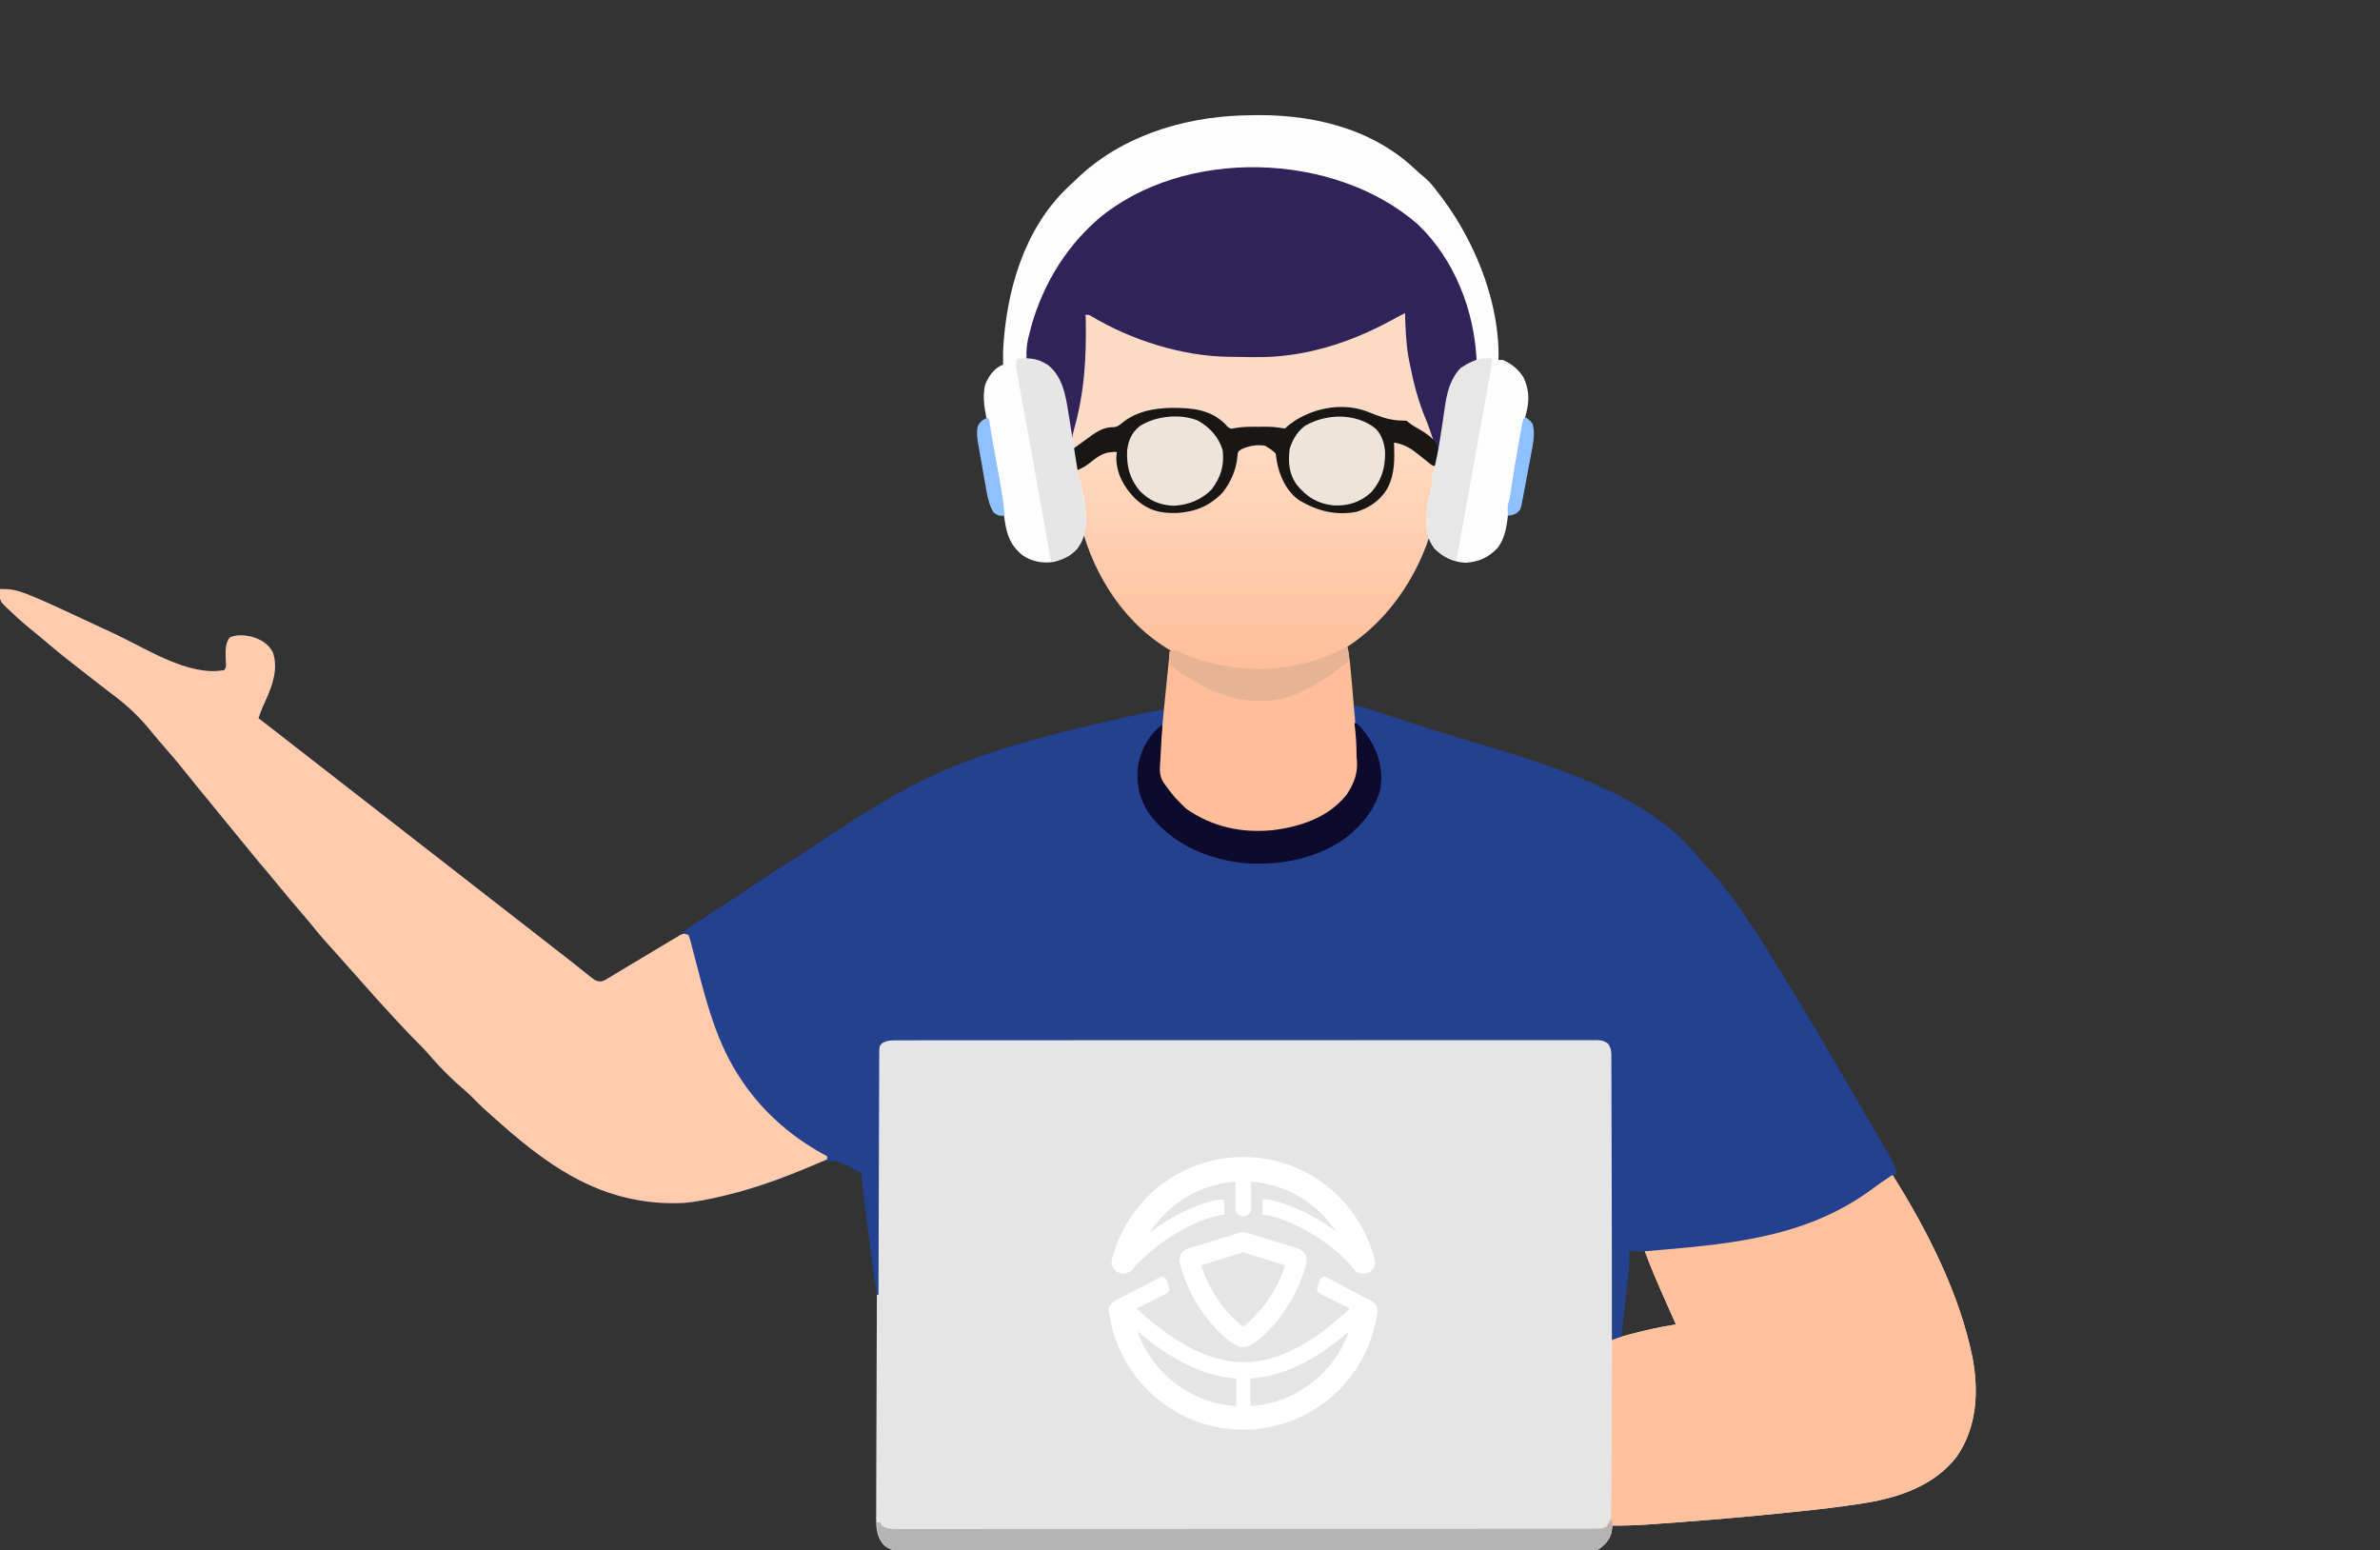<svg width="611" height="398" viewBox="0 0 611 398" fill="none" xmlns="http://www.w3.org/2000/svg">
<rect x="0" y="0" width="611" height="398" fill="#333333" stroke="none"/>
<g clip-path="url(#clip0_102_4509)">
<path d="M320.6 172.8C287.577 171.287 272.545 136.998 276.2 113.4C335.865 60.122 364.48 91.01 369 118.6C372.277 138.6 354.431 174.35 320.6 172.8Z" fill="url(#paint0_linear_102_4509)"/>
<path d="M408.746 266.549C408.277 266.545 408.277 266.545 407.798 266.541C406.745 266.534 405.693 266.541 404.64 266.549C403.879 266.547 403.119 266.544 402.358 266.54C400.265 266.532 398.171 266.537 396.078 266.544C393.821 266.55 391.565 266.543 389.309 266.539C384.887 266.531 380.466 266.535 376.044 266.542C372.451 266.548 368.859 266.549 365.266 266.548C364.756 266.548 364.245 266.547 363.719 266.547C362.681 266.547 361.643 266.546 360.606 266.546C351.148 266.542 341.691 266.55 332.233 266.562C323.597 266.573 314.961 266.575 306.325 266.569C304.114 266.568 301.902 266.566 299.691 266.565C299.419 266.565 299.146 266.565 298.866 266.564C291.653 266.56 284.439 266.563 277.226 266.568C276.192 266.569 275.158 266.569 274.125 266.57C273.362 266.571 273.362 266.571 272.583 266.571C268.994 266.574 265.404 266.572 261.815 266.57C257.442 266.567 253.07 266.569 248.697 266.579C246.465 266.584 244.233 266.587 242 266.582C239.959 266.578 237.917 266.582 235.875 266.591C235.135 266.593 234.395 266.592 233.654 266.589C232.651 266.584 231.648 266.59 230.645 266.597C230.355 266.594 230.065 266.59 229.766 266.586C228.341 266.608 227.562 266.777 226.347 267.548C225.31 268.625 225.275 269.134 225.271 270.613C225.265 271.066 225.258 271.518 225.252 271.985C225.256 272.482 225.259 272.979 225.263 273.492C225.259 274.025 225.255 274.558 225.25 275.092C225.239 276.557 225.24 278.023 225.243 279.489C225.244 281.066 225.234 282.644 225.225 284.221C225.21 287.306 225.205 290.39 225.204 293.475C225.202 297.06 225.191 300.645 225.179 304.23C225.159 310.199 225.148 316.167 225.142 322.136C225.134 329.273 225.113 336.409 225.08 343.545C225.077 344.276 225.074 345.006 225.07 345.737C225.069 346.096 225.067 346.456 225.065 346.827C225.045 351.397 225.031 355.968 225.019 360.538C225.017 361.217 225.015 361.895 225.014 362.573C225.013 362.906 225.012 363.24 225.011 363.583C225.004 365.929 224.994 368.276 224.982 370.622C224.968 373.478 224.96 376.334 224.959 379.19C224.958 380.643 224.955 382.097 224.945 383.55C224.934 385.124 224.936 386.697 224.938 388.271C224.933 388.728 224.928 389.184 224.923 389.655C224.939 392.142 225.059 394.429 226.726 396.4C228.552 397.855 229.946 398.232 232.228 398.203C232.534 398.206 232.84 398.209 233.156 398.211C234.184 398.218 235.211 398.213 236.238 398.208C236.982 398.211 237.726 398.214 238.469 398.218C240.514 398.226 242.559 398.224 244.603 398.221C246.808 398.219 249.012 398.226 251.217 398.232C255.537 398.242 259.856 398.244 264.176 398.242C267.686 398.24 271.196 398.242 274.707 398.245C275.206 398.246 275.705 398.246 276.22 398.247C277.234 398.248 278.248 398.249 279.262 398.25C286.074 398.256 292.885 398.259 299.697 398.256C299.963 398.256 300.23 398.255 300.504 398.255C301.854 398.255 303.204 398.254 304.555 398.253C304.823 398.253 305.091 398.253 305.367 398.253C305.909 398.253 306.452 398.252 306.994 398.252C315.431 398.248 323.869 398.254 332.307 398.269C341.786 398.285 351.265 398.294 360.745 398.291C365.764 398.289 370.783 398.291 375.803 398.303C380.076 398.312 384.349 398.313 388.622 398.304C390.802 398.299 392.982 398.298 395.163 398.308C397.159 398.316 399.155 398.314 401.151 398.303C401.873 398.3 402.595 398.302 403.317 398.309C409.839 398.362 409.839 398.362 412.141 396.236C413.419 394.684 413.865 393.606 413.865 391.6C414.148 391.604 414.432 391.608 414.725 391.612C417.849 391.636 420.936 391.489 424.05 391.261C424.566 391.224 425.081 391.187 425.612 391.149C427.303 391.028 428.994 390.902 430.684 390.775C430.974 390.753 431.264 390.732 431.563 390.709C440.737 390.026 449.895 389.217 459.045 388.264C459.886 388.176 460.728 388.09 461.569 388.003C466.98 387.446 472.376 386.83 477.75 385.983C478.144 385.921 478.538 385.859 478.943 385.796C487.784 384.338 496.753 381.226 502.386 373.85C507.493 366.317 508.006 357.487 506.426 348.721C503.116 332.144 494.787 315.821 485.841 301.6C483.905 302.862 482.016 304.162 480.168 305.55C462.936 318.104 442.745 319.456 422.262 321.2C423.807 325.384 425.572 329.452 427.385 333.525C427.665 334.156 427.945 334.788 428.225 335.419C428.902 336.947 429.58 338.474 430.259 340C429.971 340.044 429.682 340.088 429.384 340.133C426.375 340.609 423.439 341.247 420.487 342C420.068 342.104 419.649 342.208 419.217 342.316C417.372 342.781 415.628 343.281 413.865 344C413.867 343.421 413.867 343.421 413.87 342.831C413.915 333.45 413.947 324.07 413.968 314.689C413.979 310.152 413.993 305.616 414.015 301.08C414.035 297.126 414.048 293.173 414.053 289.219C414.055 287.126 414.061 285.032 414.076 282.938C414.09 280.968 414.094 278.998 414.091 277.027C414.091 276.304 414.095 275.58 414.103 274.857C414.113 273.869 414.111 272.883 414.105 271.895C414.114 271.465 414.114 271.465 414.123 271.026C414.101 269.592 413.922 268.875 413.045 267.727C411.59 266.584 410.521 266.52 408.746 266.549Z" fill="#E6E5E5"/>
<g clip-path="url(#clip1_102_4509)">
<path d="M350.927 333.681C352.571 333.77 353.845 335.185 353.618 336.824C352.532 344.661 348.862 351.955 343.105 357.428C336.622 363.589 328.034 367.016 319.112 367C310.19 366.984 301.614 363.528 295.153 357.344C289.415 351.851 285.734 344.579 284.667 336.746C284.444 335.107 285.723 333.697 287.367 333.613C289.011 333.53 290.396 334.806 290.648 336.441C291.619 342.739 294.633 348.572 299.265 353.005C304.62 358.131 311.728 360.995 319.122 361.008C326.517 361.021 333.635 358.182 339.008 353.075C343.655 348.657 346.656 342.802 347.639 336.498C347.894 334.864 349.283 333.592 350.927 333.681Z" fill="white"/>
<path d="M287.876 326.869C286.177 326.591 285.011 324.975 285.439 323.3C287.223 316.313 291.121 310.022 296.631 305.32C302.936 299.94 310.941 296.991 319.212 297C327.484 297.009 335.482 299.977 341.775 305.372C347.274 310.086 351.158 316.385 352.926 323.377C353.351 325.053 352.18 326.666 350.481 326.94C348.781 327.215 347.198 326.046 346.742 324.378C345.23 318.855 342.102 313.887 337.729 310.138C332.563 305.709 325.996 303.273 319.205 303.265C312.414 303.257 305.842 305.679 300.666 310.096C296.285 313.834 293.145 318.796 291.621 324.315C291.161 325.982 289.575 327.148 287.876 326.869Z" fill="white"/>
<path d="M352.046 336.059C352.797 335.482 352.7 334.316 351.864 333.872L340.632 327.911C339.922 327.534 339.045 327.891 338.795 328.658L338.197 330.494C337.996 331.111 338.278 331.782 338.858 332.068L349.33 337.237C349.771 337.455 350.298 337.403 350.689 337.102L352.046 336.059Z" fill="white"/>
<path d="M286.07 336.232C285.178 335.718 285.207 334.415 286.121 333.943L297.706 327.953C298.416 327.586 299.284 327.946 299.531 328.709L300.107 330.488C300.307 331.104 300.025 331.774 299.447 332.06L288.965 337.237C288.578 337.428 288.123 337.413 287.749 337.198L286.07 336.232Z" fill="white"/>
<path d="M305.363 323.602C307.816 333.512 314.423 340.282 317.468 342.453L318.879 343.236C319.035 343.322 319.224 343.322 319.38 343.236L320.791 342.453C323.836 340.282 330.443 333.512 332.896 323.602C332.965 323.325 332.824 323.036 332.588 322.962L319.282 318.846C319.183 318.815 319.076 318.815 318.977 318.846L305.671 322.962C305.435 323.036 305.295 323.325 305.363 323.602Z" stroke="white" stroke-width="5.099" stroke-linejoin="round"/>
<path d="M288.926 324.775C298.821 313.849 310.358 309.984 314.29 309.81M349.333 324.775C342.117 315.672 329.198 309.984 324.099 309.81" stroke="white" stroke-width="3.975"/>
<path d="M288.926 336.169C311.006 357.012 327.772 356.969 349.333 336.169" stroke="white" stroke-width="4.235"/>
<path d="M319.173 351.802V362.31" stroke="white" stroke-width="3.63" stroke-linecap="round"/>
<path d="M319.173 302.037V310.201" stroke="white" stroke-width="4.062" stroke-linecap="round"/>
</g>
<path d="M-6.10352e-05 151.2C-0.168 152.509 -0.29 153.555 0.454 154.698C1.115 155.421 1.803 156.088 2.524 156.75C2.907 157.116 2.907 157.116 3.298 157.49C5.092 159.187 6.954 160.788 8.891 162.32C10.126 163.303 11.323 164.323 12.521 165.35C14.966 167.431 17.474 169.423 20.009 171.391C20.862 172.053 21.713 172.717 22.564 173.381C23.182 173.862 23.799 174.344 24.417 174.825C24.722 175.063 25.027 175.301 25.342 175.546C26.718 176.617 28.098 177.684 29.492 178.733C33.148 181.485 36.103 184.384 38.965 187.95C40.144 189.407 41.378 190.814 42.611 192.225C44.33 194.197 46.01 196.19 47.63 198.245C49.056 200.05 50.524 201.821 51.983 203.6C52.583 204.333 53.183 205.067 53.782 205.8C60.98 214.6 60.98 214.6 61.883 215.703C62.473 216.425 63.062 217.148 63.651 217.872C65.458 220.091 67.291 222.286 69.144 224.466C70.295 225.824 71.429 227.193 72.551 228.575C74.133 230.52 75.76 232.422 77.396 234.321C78.629 235.754 79.836 237.204 81.023 238.675C82.563 240.572 84.183 242.38 85.836 244.178C86.863 245.299 87.863 246.441 88.86 247.589C89.992 248.881 91.147 250.153 92.298 251.428C93.046 252.262 93.785 253.103 94.519 253.95C96.233 255.917 98.003 257.833 99.771 259.752C100.374 260.408 100.975 261.065 101.576 261.723C103.757 264.107 105.978 266.429 108.277 268.7C109.051 269.485 109.775 270.285 110.489 271.125C113.263 274.36 116.358 277.375 119.605 280.131C120.495 280.919 121.325 281.753 122.16 282.6C123.466 283.919 124.795 285.175 126.206 286.381C126.948 287.02 127.681 287.665 128.411 288.319C142.513 300.861 156.22 309.677 175.542 308.8C178.66 308.519 181.695 307.913 184.74 307.2C185.121 307.112 185.502 307.024 185.894 306.934C189.939 305.983 193.929 304.871 197.86 303.525C198.339 303.362 198.339 303.362 198.827 303.196C200.782 302.5 202.614 301.675 204.463 300.731C209.372 298.061 209.372 298.061 214.742 298.031C216.479 298.665 218.092 299.471 219.668 300.436C220.328 300.8 220.328 300.8 221.128 300.8C221.16 301.232 221.16 301.232 221.193 301.674C221.429 304.666 221.76 307.635 222.151 310.611C222.24 311.301 222.24 311.301 222.331 312.006C222.457 312.972 222.583 313.939 222.71 314.905C222.901 316.37 223.091 317.834 223.281 319.299C223.404 320.245 223.527 321.19 223.65 322.136C223.706 322.566 223.762 322.997 223.819 323.441C224.212 326.434 224.656 329.418 225.126 332.4C225.258 332.4 225.39 332.4 225.526 332.4C225.527 332.071 225.527 331.742 225.528 331.404C225.543 323.412 225.566 315.42 225.6 307.428C225.616 303.564 225.629 299.699 225.634 295.834C225.64 292.466 225.65 289.099 225.668 285.731C225.677 283.947 225.683 282.163 225.683 280.379C225.683 278.701 225.69 277.023 225.703 275.345C225.706 274.729 225.707 274.112 225.704 273.495C225.702 272.654 225.709 271.814 225.718 270.974C225.721 270.268 225.721 270.268 225.723 269.547C225.82 268.393 225.82 268.393 226.546 267.738C227.886 267.002 229.108 267.034 230.597 267.048C230.909 267.046 231.222 267.044 231.544 267.042C232.598 267.037 233.651 267.041 234.705 267.045C235.466 267.043 236.227 267.041 236.987 267.038C239.082 267.033 241.177 267.034 243.272 267.037C245.53 267.039 247.787 267.034 250.045 267.03C254.469 267.023 258.894 267.023 263.318 267.025C266.913 267.027 270.507 267.026 274.102 267.024C274.613 267.023 275.124 267.023 275.65 267.023C276.688 267.022 277.726 267.022 278.764 267.021C285.735 267.017 292.707 267.015 299.679 267.018C299.951 267.019 300.224 267.019 300.505 267.019C302.72 267.02 304.935 267.021 307.15 267.022C315.791 267.026 324.433 267.023 333.074 267.013C342.778 267.003 352.482 266.998 362.186 267.001C367.326 267.002 372.466 267.001 377.606 266.994C381.981 266.988 386.356 266.988 390.731 266.995C392.965 266.998 395.199 266.999 397.433 266.993C399.475 266.988 401.518 266.989 403.561 266.997C404.302 266.999 405.043 266.997 405.784 266.993C406.787 266.988 407.79 266.993 408.794 267C409.085 266.996 409.376 266.992 409.676 266.988C411.023 267.008 411.75 267.115 412.844 267.927C413.737 269.183 413.688 270.362 413.672 271.847C413.675 272.156 413.678 272.464 413.681 272.782C413.689 273.816 413.686 274.85 413.683 275.885C413.686 276.626 413.691 277.367 413.695 278.108C413.707 280.121 413.708 282.134 413.708 284.147C413.709 286.251 413.719 288.354 413.728 290.457C413.745 294.441 413.753 298.424 413.758 302.408C413.764 306.943 413.78 311.478 413.796 316.013C413.829 325.342 413.85 334.671 413.864 344C414.656 343.736 415.448 343.472 416.264 343.2C416.551 340.646 416.836 338.091 417.118 335.536C417.214 334.668 417.311 333.801 417.409 332.933C417.55 331.681 417.688 330.429 417.826 329.177C417.869 328.793 417.913 328.409 417.958 328.013C418.207 325.726 418.304 323.5 418.263 321.2C418.734 321.208 419.205 321.216 419.691 321.225C424.571 321.282 429.38 321.042 434.239 320.604C435.404 320.5 436.568 320.404 437.733 320.309C453.658 318.95 468.891 314.451 481.842 304.8C482.667 304.2 483.491 303.6 484.316 303C484.668 302.74 485.021 302.48 485.383 302.212C486.205 301.592 486.205 301.592 487.041 301.2C486.535 299.546 485.919 298.12 485.047 296.628C484.808 296.216 484.569 295.804 484.323 295.379C484.065 294.941 483.807 294.502 483.542 294.05C483.271 293.586 483.001 293.121 482.73 292.656C482.037 291.465 481.341 290.276 480.645 289.087C480.027 288.032 479.413 286.975 478.798 285.919C477.874 284.331 476.949 282.745 476.022 281.159C475.119 279.613 474.217 278.065 473.317 276.516C467.359 266.265 461.327 256.059 455.051 246C454.806 245.607 454.561 245.214 454.309 244.81C451.24 239.897 448.081 235.071 444.654 230.4C444.481 230.164 444.308 229.927 444.13 229.684C442.005 226.799 439.727 224.108 437.274 221.502C436.245 220.413 436.245 220.413 435.328 219.236C419.412 199.925 385.272 193.249 362.656 185.7C362.186 185.543 361.716 185.386 361.231 185.224C359.886 184.776 358.54 184.328 357.194 183.881C356.797 183.749 356.4 183.617 355.991 183.48C354.158 182.873 352.322 182.278 350.478 181.707C350.162 181.609 349.845 181.511 349.519 181.41C348.686 181.2 348.686 181.2 347.486 181.2C347.288 185.299 347.725 189.227 348.294 193.281C348.872 197.59 348.294 200.357 345.887 204C341.204 209.86 334.011 212.251 326.813 213.109C318.872 213.893 311.305 212.231 304.7 207.6C303.992 206.963 303.355 206.295 302.701 205.6C302.437 205.6 302.173 205.6 301.901 205.6C301.799 205.378 301.696 205.155 301.59 204.927C300.838 203.501 299.868 202.24 298.926 200.936C297.717 199.121 297.902 197.511 298.027 195.425C298.046 195.093 298.064 194.761 298.084 194.419C298.294 190.919 298.65 187.435 299.035 183.95C299.102 183.2 299.102 183.2 299.102 182C292.84 183.198 286.636 184.602 280.433 186.075C279.95 186.189 279.467 186.304 278.969 186.422C260.514 190.806 243.473 195.717 227.126 205.6C226.708 205.851 226.291 206.101 225.862 206.36C220.375 209.664 215.005 213.109 209.693 216.684C207.396 218.229 205.094 219.754 202.734 221.2C199.37 223.263 196.104 225.474 192.827 227.669C190.019 229.55 187.201 231.413 184.365 233.25C183.881 233.564 183.881 233.564 183.387 233.884C182.246 234.624 181.106 235.364 179.964 236.103C179.289 236.542 178.615 236.983 177.942 237.425C177.587 237.656 177.232 237.888 176.867 238.127C175.942 238.8 175.942 238.8 175.244 239.555C173.898 240.818 172.329 241.611 170.719 242.5C168.145 243.941 165.588 245.403 163.061 246.923C162.697 247.142 162.697 247.142 162.327 247.364C161.362 247.943 160.397 248.523 159.436 249.108C158.762 249.518 158.087 249.924 157.411 250.33C157.023 250.565 156.634 250.801 156.234 251.043C155.156 251.596 154.358 251.92 153.15 252C152.407 251.667 152.407 251.667 151.78 251.07C151.531 250.859 151.281 250.648 151.025 250.43C150.761 250.198 150.497 249.965 150.226 249.725C149.654 249.24 149.081 248.755 148.508 248.272C148.216 248.025 147.925 247.778 147.624 247.523C146.296 246.422 144.916 245.398 143.528 244.375C141.152 242.614 138.828 240.799 136.526 238.942C134.769 237.526 132.994 236.14 131.202 234.768C129.356 233.354 127.519 231.929 125.684 230.5C125.379 230.263 125.075 230.026 124.761 229.781C124.138 229.296 123.515 228.811 122.892 228.326C121.382 227.15 119.872 225.975 118.361 224.8C117.761 224.333 117.162 223.867 116.562 223.4C105.765 215 94.969 206.6 84.172 198.2C83.875 197.969 83.578 197.738 83.272 197.5C82.674 197.034 82.076 196.569 81.478 196.103C79.953 194.917 78.428 193.731 76.904 192.544C73.404 189.818 69.898 187.1 66.378 184.4C66.874 182.838 67.444 181.376 68.153 179.9C69.928 176.002 71.504 171.693 70.04 167.414C68.762 165.095 66.868 164.101 64.393 163.367C62.575 162.994 60.704 162.892 58.981 163.625C57.554 165.468 57.951 168.12 58.006 170.345C58.04 171.221 58.04 171.221 57.581 172C48.555 173.775 37.439 166.443 29.581 162.77C4.827 151.2 4.827 151.2 -6.10352e-05 151.2Z" fill="#23418F"/>
<path d="M7.62939e-05 151.2C-0.168 152.509 -0.29 153.555 0.454 154.698C1.115 155.421 1.803 156.088 2.524 156.75C2.78 156.994 3.035 157.239 3.298 157.49C5.092 159.187 6.954 160.788 8.891 162.32C10.126 163.303 11.323 164.323 12.521 165.35C14.966 167.431 17.474 169.423 20.01 171.391C20.862 172.053 21.713 172.717 22.565 173.381C23.182 173.862 23.799 174.344 24.417 174.825C24.722 175.063 25.027 175.301 25.342 175.546C26.718 176.617 28.098 177.684 29.492 178.733C33.149 181.485 36.103 184.384 38.965 187.95C40.144 189.407 41.378 190.814 42.611 192.225C44.331 194.197 46.01 196.19 47.63 198.245C49.056 200.05 50.524 201.821 51.983 203.6C52.583 204.333 53.183 205.067 53.782 205.8C60.98 214.6 60.98 214.6 61.883 215.703C62.473 216.425 63.063 217.148 63.651 217.872C65.458 220.091 67.291 222.286 69.144 224.466C70.295 225.824 71.43 227.193 72.551 228.575C74.133 230.52 75.76 232.422 77.396 234.321C78.629 235.754 79.836 237.204 81.024 238.675C82.563 240.572 84.183 242.38 85.836 244.178C86.863 245.299 87.863 246.441 88.86 247.589C89.992 248.881 91.147 250.153 92.298 251.428C93.046 252.262 93.785 253.103 94.519 253.95C96.233 255.917 98.003 257.833 99.771 259.752C100.374 260.408 100.975 261.065 101.576 261.723C103.757 264.107 105.978 266.429 108.277 268.7C109.051 269.485 109.775 270.285 110.489 271.125C113.263 274.36 116.358 277.374 119.605 280.131C120.495 280.919 121.325 281.753 122.16 282.6C123.466 283.919 124.795 285.175 126.206 286.381C126.949 287.02 127.681 287.665 128.411 288.319C142.513 300.861 156.221 309.677 175.543 308.8C178.66 308.519 181.695 307.913 184.74 307.2C185.121 307.112 185.502 307.024 185.894 306.934C195.105 304.769 203.668 301.363 212.331 297.6C212.331 297.336 212.331 297.072 212.331 296.8C211.982 296.611 211.634 296.421 211.275 296.227C202.434 291.35 194.943 284.568 189.538 276C189.388 275.762 189.238 275.525 189.083 275.28C183.337 266.012 180.824 255.165 178.086 244.714C177.995 244.372 177.904 244.03 177.811 243.678C177.654 243.081 177.502 242.483 177.355 241.883C177.156 241.122 177.156 241.122 176.742 240C175.543 239.6 175.543 239.6 174.494 240.09C174.076 240.341 173.657 240.593 173.226 240.852C172.996 240.988 172.766 241.125 172.529 241.265C172.033 241.561 171.538 241.858 171.043 242.157C170.267 242.627 169.487 243.091 168.707 243.554C166.628 244.788 164.556 246.032 162.486 247.28C161.168 248.074 159.845 248.862 158.523 249.65C158.124 249.894 157.726 250.137 157.315 250.388C156.946 250.608 156.577 250.827 156.197 251.053C155.878 251.246 155.558 251.44 155.228 251.639C154.182 252.069 153.784 252.024 152.75 251.6C151.903 250.996 151.104 250.382 150.301 249.725C149.798 249.322 149.295 248.918 148.792 248.516C148.526 248.301 148.259 248.087 147.985 247.866C146.553 246.721 145.102 245.599 143.653 244.475C143.039 243.997 142.424 243.52 141.81 243.042C141.503 242.804 141.196 242.565 140.88 242.319C139.371 241.147 137.863 239.973 136.355 238.8C135.756 238.333 135.156 237.867 134.556 237.4C134.259 237.169 133.962 236.938 133.656 236.7C107.115 216.05 107.115 216.05 80.574 195.4C80.276 195.169 79.979 194.937 79.673 194.699C79.077 194.236 78.482 193.773 77.887 193.31C76.317 192.089 74.748 190.867 73.179 189.645C72.689 189.264 72.689 189.264 72.189 188.874C71.563 188.387 70.937 187.899 70.311 187.412C69.888 187.082 69.888 187.082 69.456 186.745C69.208 186.553 68.961 186.36 68.706 186.161C67.935 185.567 67.158 184.982 66.378 184.4C66.845 182.829 67.457 181.379 68.153 179.9C69.928 176.002 71.504 171.693 70.04 167.414C68.762 165.095 66.868 164.101 64.393 163.367C62.575 162.994 60.704 162.892 58.981 163.625C57.554 165.468 57.952 168.12 58.006 170.345C58.041 171.221 58.041 171.221 57.581 172C48.555 173.775 37.439 166.443 29.582 162.77C4.828 151.2 4.828 151.2 7.62939e-05 151.2Z" fill="#FECBAC"/>
<path d="M485.841 301.6C483.905 302.862 482.016 304.162 480.168 305.55C462.936 318.104 442.745 319.456 422.262 321.2C423.807 325.385 425.572 329.452 427.385 333.525C427.665 334.157 427.945 334.788 428.225 335.42C428.902 336.947 429.58 338.474 430.259 340C429.971 340.044 429.682 340.088 429.384 340.133C426.375 340.61 423.439 341.248 420.487 342C420.068 342.104 419.649 342.208 419.217 342.316C417.372 342.781 415.628 343.281 413.865 344C413.864 344.235 413.863 344.471 413.862 344.713C413.838 350.438 413.808 356.164 413.77 361.889C413.752 364.658 413.737 367.427 413.726 370.196C413.716 372.867 413.7 375.539 413.679 378.21C413.673 379.23 413.668 380.25 413.666 381.27C413.662 382.697 413.651 384.123 413.638 385.55C413.638 385.973 413.639 386.396 413.639 386.832C413.639 389.63 413.639 389.63 412.265 392C410.838 392.476 409.547 392.456 408.062 392.452C407.752 392.452 407.442 392.453 407.122 392.454C406.075 392.456 405.027 392.455 403.979 392.454C403.224 392.454 402.469 392.455 401.713 392.456C399.631 392.459 397.549 392.459 395.467 392.458C393.223 392.458 390.98 392.46 388.737 392.462C384.34 392.466 379.943 392.467 375.547 392.467C371.974 392.467 368.402 392.468 364.829 392.469C356.358 392.472 347.886 392.475 339.414 392.474C339.143 392.474 338.872 392.474 338.593 392.474C337.219 392.474 335.845 392.474 334.471 392.474C334.199 392.474 333.926 392.474 333.645 392.474C333.093 392.474 332.541 392.474 331.989 392.474C323.401 392.474 314.814 392.477 306.226 392.482C296.583 392.489 286.941 392.492 277.298 392.492C272.19 392.492 267.082 392.493 261.975 392.497C257.627 392.501 253.279 392.501 248.931 392.499C246.711 392.497 244.491 392.497 242.271 392.501C240.24 392.504 238.21 392.503 236.18 392.5C235.444 392.499 234.707 392.5 233.971 392.502C232.973 392.505 231.976 392.503 230.979 392.5C230.69 392.502 230.401 392.504 230.103 392.506C228.655 392.495 227.533 392.445 226.326 391.6C226.194 391.336 226.062 391.072 225.926 390.8C225.662 390.8 225.398 390.8 225.126 390.8C225.234 393.219 225.494 394.895 227.126 396.8C228.766 398.044 230.184 398.172 232.179 398.154C232.637 398.158 232.637 398.158 233.105 398.161C234.134 398.166 235.162 398.163 236.19 398.161C236.934 398.163 237.677 398.166 238.42 398.169C240.466 398.176 242.511 398.176 244.557 398.175C246.762 398.174 248.967 398.181 251.172 398.187C255.492 398.197 259.813 398.2 264.134 398.201C267.646 398.201 271.157 398.204 274.669 398.207C283.001 398.216 291.332 398.224 299.664 398.223C299.931 398.223 300.197 398.223 300.472 398.223C301.822 398.223 303.173 398.223 304.524 398.223C304.792 398.223 305.06 398.223 305.337 398.223C305.879 398.222 306.422 398.222 306.964 398.222C315.404 398.222 323.844 398.231 332.285 398.247C341.766 398.266 351.247 398.276 360.729 398.275C365.749 398.274 370.77 398.278 375.791 398.291C380.065 398.301 384.339 398.304 388.614 398.296C390.795 398.292 392.976 398.292 395.158 398.302C397.154 398.312 399.151 398.31 401.148 398.3C401.87 398.298 402.593 398.3 403.315 398.307C409.84 398.363 409.84 398.363 412.141 396.237C413.419 394.685 413.865 393.606 413.865 391.6C414.148 391.604 414.432 391.608 414.725 391.612C417.849 391.636 420.936 391.489 424.05 391.261C424.566 391.224 425.081 391.188 425.612 391.15C427.303 391.028 428.994 390.902 430.684 390.775C430.974 390.754 431.264 390.732 431.563 390.71C440.737 390.026 449.895 389.217 459.045 388.264C459.886 388.176 460.728 388.09 461.569 388.004C466.98 387.446 472.376 386.831 477.75 385.983C478.144 385.921 478.538 385.859 478.943 385.796C487.784 384.338 496.753 381.226 502.386 373.85C507.493 366.317 508.006 357.487 506.426 348.721C503.116 332.144 494.787 315.821 485.841 301.6Z" fill="#FEC19D"/>
<path d="M320.295 29.6C319.788 29.612 319.28 29.624 318.757 29.636C303.242 30.156 287.345 35.184 276.113 46.213C275.483 46.826 274.841 47.425 274.198 48.023C262.864 58.728 258.298 74.816 257.516 90C257.495 91.201 257.501 92.398 257.516 93.6C257.273 93.71 257.03 93.82 256.78 93.933C254.963 94.915 253.64 96.859 252.92 98.773C252.071 102.233 252.908 105.693 253.635 109.096C254.222 111.852 254.688 114.615 255.117 117.4C255.649 120.841 256.26 124.253 256.972 127.661C257.37 129.588 257.676 131.497 257.916 133.45C258.457 137.325 259.409 140.032 262.519 142.547C265.043 144.204 267.585 144.664 270.557 144.23C273.356 143.556 275.577 142.134 277.172 139.692C280.03 134.842 278.624 128.807 277.306 123.596C277.237 123.332 277.168 123.068 277.097 122.795C276.69 121.203 276.463 119.631 276.26 118C276.208 117.592 276.208 117.592 276.155 117.177C276.072 116.518 275.99 115.859 275.91 115.2C276.329 114.92 276.748 114.641 277.18 114.353C279.156 113.035 281.131 111.718 283.107 110.4C283.886 110.321 283.886 110.321 284.732 110.325C286.836 110.141 288.012 109.163 289.658 107.914C294.645 104.512 302.059 104.435 307.817 105.473C310.434 106.29 313.531 107.644 315.22 109.898C315.897 110.4 315.897 110.4 317.109 110.278C317.354 110.231 317.599 110.183 317.852 110.135C319.519 109.868 321.211 109.943 322.894 109.95C323.259 109.948 323.623 109.947 323.999 109.945C325.605 109.948 327.063 109.995 328.65 110.281C329.892 110.4 329.892 110.4 330.784 109.897C331.042 109.65 331.3 109.404 331.567 109.15C336.137 105.222 341.465 104.868 347.212 105.102C350.085 105.364 352.695 106.482 355.304 107.661C356.436 108.053 357.363 108.067 358.558 108.075C361.382 108.262 362.918 109.495 365.081 111.2C365.998 111.77 366.93 112.284 367.88 112.8C367.316 111.037 366.737 109.291 366.021 107.583C364.057 102.895 362.853 98.182 361.882 93.2C361.787 92.722 361.693 92.245 361.596 91.753C360.942 88.002 360.834 84.198 360.682 80.4C359.503 80.981 358.348 81.597 357.196 82.23C346.382 88.09 334.743 91.805 322.345 91.675C321.807 91.671 321.27 91.667 320.732 91.663C319.253 91.648 317.775 91.626 316.297 91.6C315.978 91.597 315.659 91.593 315.33 91.589C303.397 91.416 290.332 87.286 280.121 81.125C279.509 80.8 279.509 80.8 278.709 80.8C278.721 81.336 278.721 81.336 278.734 81.883C278.941 92.1 278.108 101.675 275.51 111.6C275.378 111.6 275.246 111.6 275.11 111.6C275.062 111.274 275.014 110.947 274.965 110.611C274.779 109.376 274.586 108.141 274.388 106.908C274.264 106.121 274.148 105.333 274.032 104.545C273.38 100.53 272.408 96.416 269.112 93.75C267.277 92.559 265.716 92 263.514 92C265.923 77.44 272.183 63.481 284.465 54.605C289.758 50.895 295.305 48.232 301.501 46.4C301.963 46.252 302.425 46.104 302.901 45.952C319.194 41.073 339.448 43.297 354.404 51.087C357.121 52.607 359.522 54.377 361.882 56.4C362.375 56.806 362.375 56.806 362.878 57.22C372.048 65.036 377.199 77.101 378.487 88.914C378.58 90.078 378.652 91.233 378.676 92.4C378.198 92.606 377.719 92.812 377.227 93.025C374.397 94.448 372.918 96.65 371.878 99.6C371.582 100.846 371.384 102.1 371.191 103.366C371.133 103.722 371.076 104.079 371.017 104.446C370.834 105.58 370.656 106.715 370.479 107.85C370.244 109.339 370.006 110.827 369.767 112.316C369.709 112.673 369.652 113.03 369.593 113.398C369.196 115.819 368.712 118.195 368.115 120.575C367.824 121.84 367.693 123.092 367.578 124.383C367.478 125.218 367.298 125.989 367.08 126.8C366.624 128.528 366.404 130.219 366.28 132C366.234 132.572 366.234 132.572 366.186 133.155C366.049 136.139 366.491 138.364 368.28 140.8C370.412 142.993 373.095 144.305 376.157 144.451C379.503 144.297 382.116 143.14 384.424 140.7C386.584 137.907 386.828 134.704 387.239 131.292C387.47 129.508 387.828 127.759 388.198 126C389.053 121.909 389.705 117.79 390.337 113.66C390.786 110.775 391.326 107.946 392.029 105.111C392.67 102.177 392.389 99.51 391.072 96.8C389.711 94.709 388.116 93.458 385.874 92.4C385.478 92.4 385.082 92.4 384.674 92.4C384.688 91.964 384.701 91.528 384.715 91.078C384.695 76.175 377.868 60.247 368.679 48.8C368.4 48.438 368.12 48.077 367.831 47.705C367.134 46.866 366.437 46.177 365.605 45.475C364.749 44.747 363.903 44.02 363.084 43.25C351.574 32.474 335.653 29.078 320.295 29.6Z" fill="#FDFDFD"/>
<path d="M281.783 56.35C272.852 64.192 266.952 74.484 264.164 86.025C264.063 86.439 264.063 86.439 263.96 86.862C263.568 88.601 263.454 90.221 263.514 92C263.77 92.064 264.026 92.127 264.29 92.192C267.069 92.942 269.319 93.649 270.925 96.158C272.618 99.386 273.303 102.433 273.81 106.025C273.964 107.055 274.12 108.085 274.279 109.114C274.343 109.563 274.408 110.012 274.474 110.475C274.71 111.6 274.71 111.6 275.51 112.8C281.075 91.095 281.075 91.095 278.709 80.8C278.997 80.96 278.997 80.96 279.292 81.123C283.913 83.663 288.53 85.848 293.504 87.6C293.757 87.692 294.011 87.784 294.272 87.879C300.873 90.256 308.327 91.888 315.346 91.986C316.087 91.997 316.829 92.015 317.57 92.036C324.284 92.217 330.552 91.96 337.09 90.4C337.578 90.291 337.578 90.291 338.077 90.18C345.737 88.462 354.51 85.405 360.682 80.4C360.663 80.842 360.645 81.284 360.626 81.739C360.319 92.55 363.3 102.938 367.866 112.659C368.406 113.887 368.761 115.099 369.079 116.4C369.211 116.4 369.343 116.4 369.479 116.4C369.553 115.912 369.628 115.424 369.704 114.921C369.984 113.094 370.274 111.268 370.565 109.442C370.69 108.655 370.812 107.867 370.931 107.08C371.793 99.868 371.793 99.868 375.902 94.2C376.921 93.506 377.965 92.934 379.076 92.4C378.451 79.609 373.377 66.534 363.976 57.583C342.527 38.823 303.752 37.69 281.783 56.35Z" fill="#30235A"/>
<path d="M345.887 166C345.484 166.208 345.082 166.416 344.667 166.63C332.906 172.526 319.758 173.197 307.252 169.168C305.502 168.576 303.823 167.886 302.181 167.041C301.501 166.8 301.501 166.8 300.302 167.2C298.773 182.343 298.773 182.343 298.081 189.606C298.004 190.408 297.926 191.211 297.848 192.013C297.219 198.674 297.219 198.674 298.577 201.025C298.876 201.558 298.876 201.558 299.182 202.102C303.038 207.983 309.521 211.676 316.296 213.2C324.777 214.636 334.347 213.44 341.488 208.425C342.163 207.894 342.83 207.353 343.488 206.8C343.88 206.481 343.88 206.481 344.281 206.156C346.692 204.001 348.888 200.873 349.2 197.603C349.1 196.252 348.898 194.938 348.686 193.6C348.544 192.293 348.429 190.984 348.311 189.675C348.241 188.948 348.171 188.221 348.1 187.494C347.875 185.122 347.679 182.749 347.486 180.375C347.233 177.281 346.964 174.189 346.661 171.1C346.614 170.603 346.614 170.603 346.565 170.097C346.425 168.697 346.251 167.358 345.887 166Z" fill="#FEBE9A"/>
<path d="M360.682 80.4C359.503 80.981 358.348 81.597 357.196 82.23C346.382 88.09 334.743 91.805 322.345 91.675C321.807 91.671 321.27 91.667 320.732 91.663C319.253 91.648 317.775 91.626 316.297 91.6C315.978 91.596 315.659 91.593 315.33 91.589C303.397 91.416 290.332 87.286 280.121 81.125C279.509 80.8 279.509 80.8 278.709 80.8C278.717 81.157 278.726 81.515 278.734 81.883C278.931 91.623 278.413 100.841 275.705 110.275C275.205 112.069 275.029 113.345 275.51 115.2C277.495 114.159 279.322 113.058 281.108 111.7C282.761 110.506 283.802 110.237 285.797 110.17C287.352 109.879 288.421 108.853 289.658 107.914C294.645 104.512 302.059 104.435 307.816 105.473C310.434 106.29 313.531 107.644 315.22 109.898C315.897 110.4 315.897 110.4 317.109 110.278C317.354 110.231 317.599 110.183 317.852 110.135C319.519 109.868 321.211 109.943 322.894 109.95C323.441 109.948 323.441 109.948 323.999 109.945C325.605 109.948 327.063 109.995 328.65 110.281C329.892 110.4 329.892 110.4 330.784 109.897C331.042 109.65 331.3 109.404 331.567 109.15C336.137 105.222 341.465 104.868 347.212 105.102C350.085 105.364 352.695 106.482 355.304 107.661C356.436 108.053 357.363 108.067 358.558 108.075C361.382 108.262 362.918 109.495 365.081 111.2C365.998 111.77 366.93 112.284 367.88 112.8C367.316 111.037 366.737 109.291 366.021 107.583C364.057 102.895 362.853 98.182 361.882 93.2C361.787 92.722 361.693 92.245 361.596 91.753C360.942 88.002 360.834 84.198 360.682 80.4Z" fill="#FBDBC5"/>
<path d="M332.641 107.85C331.626 108.524 330.753 109.138 329.892 110C329.243 109.92 328.595 109.834 327.951 109.721C326.275 109.485 324.583 109.543 322.894 109.55C322.348 109.548 322.348 109.548 321.79 109.545C320.179 109.548 318.718 109.596 317.126 109.881C315.914 110.124 315.914 110.124 315.092 109.497C314.761 109.127 314.761 109.127 314.422 108.75C310.649 105.057 305.875 104.698 300.9 104.7C296.135 104.755 291.372 105.658 287.681 108.9C286.607 109.671 286.357 109.656 285.097 109.68C282.648 109.911 281.02 111.199 279.084 112.625C278.738 112.871 278.391 113.117 278.035 113.371C277.189 113.974 276.349 114.586 275.51 115.2C275.774 117.048 276.038 118.896 276.31 120.8C278.146 120.065 279.115 119.406 280.608 118.175C282.729 116.536 284.041 115.956 286.706 116C286.644 116.73 286.644 116.73 286.581 117.475C286.608 121.653 288.567 125.074 291.427 127.991C294.71 131.018 297.752 131.796 302.114 131.689C306.91 131.381 310.551 129.913 313.897 126.4C315.939 123.843 317.415 120.473 317.671 117.2C317.775 115.933 317.775 115.933 318.821 115.25C320.752 114.441 322.588 114.093 324.694 114.4C325.756 114.999 326.632 115.539 327.493 116.4C327.593 117.04 327.682 117.682 327.768 118.325C328.455 122.212 330.228 126.045 333.491 128.4C338.166 131.146 342.718 132.365 348.149 131.414C351.575 130.394 354.361 128.435 356.196 125.356C358.15 121.521 358.015 117.803 357.883 113.6C360.733 114.085 362.419 115.233 364.631 117.05C365.228 117.532 365.827 118.012 366.427 118.491C366.817 118.81 366.817 118.81 367.216 119.135C367.88 119.6 367.88 119.6 368.679 119.6C368.99 118.475 369.176 117.416 369.229 116.25C369.249 115.958 369.268 115.666 369.289 115.366C368.853 113.356 367.312 112.093 365.674 110.992C365.179 110.682 364.681 110.377 364.181 110.075C362.543 109.149 362.543 109.149 361.082 108C360.407 107.967 359.733 107.944 359.058 107.925C356.234 107.725 353.867 106.802 351.273 105.75C345.194 103.339 338.068 104.499 332.641 107.85Z" fill="#181716"/>
<path d="M413.865 390C413.625 390.322 413.386 390.643 413.14 390.975C412.341 392.089 412.341 392.089 411.066 392.4C410.061 392.438 409.067 392.454 408.062 392.451C407.752 392.452 407.442 392.453 407.122 392.454C406.075 392.455 405.027 392.454 403.979 392.453C403.224 392.454 402.469 392.455 401.713 392.456C399.631 392.459 397.549 392.459 395.467 392.458C393.223 392.458 390.98 392.46 388.737 392.462C384.34 392.466 379.943 392.467 375.547 392.467C371.974 392.467 368.402 392.468 364.829 392.469C356.358 392.472 347.886 392.475 339.414 392.474C339.143 392.474 338.872 392.474 338.593 392.474C337.219 392.474 335.845 392.474 334.471 392.474C334.199 392.474 333.926 392.474 333.645 392.474C333.093 392.474 332.541 392.474 331.989 392.474C323.401 392.474 314.814 392.477 306.226 392.482C296.583 392.488 286.941 392.492 277.298 392.492C272.19 392.491 267.082 392.493 261.975 392.497C257.627 392.5 253.279 392.501 248.93 392.499C246.71 392.497 244.491 392.497 242.271 392.501C240.24 392.504 238.21 392.503 236.18 392.5C235.444 392.499 234.707 392.5 233.971 392.502C232.973 392.505 231.976 392.503 230.979 392.5C230.69 392.502 230.401 392.504 230.103 392.506C228.655 392.495 227.533 392.445 226.326 391.6C226.194 391.336 226.062 391.072 225.926 390.8C225.662 390.8 225.398 390.8 225.126 390.8C225.234 393.219 225.494 394.895 227.126 396.8C228.766 398.044 230.184 398.172 232.179 398.154C232.484 398.156 232.79 398.159 233.105 398.161C234.134 398.166 235.162 398.163 236.19 398.16C236.934 398.163 237.677 398.165 238.42 398.169C240.466 398.176 242.511 398.176 244.557 398.174C246.762 398.174 248.967 398.181 251.172 398.187C255.492 398.197 259.813 398.2 264.134 398.2C267.646 398.201 271.157 398.203 274.669 398.207C283.001 398.216 291.332 398.224 299.664 398.223C299.931 398.223 300.197 398.223 300.472 398.223C301.822 398.223 303.173 398.223 304.524 398.223C304.792 398.222 305.06 398.222 305.337 398.222C305.879 398.222 306.422 398.222 306.964 398.222C315.404 398.222 323.844 398.231 332.285 398.247C341.766 398.265 351.247 398.276 360.729 398.275C365.749 398.274 370.77 398.278 375.791 398.29C380.065 398.301 384.339 398.304 388.614 398.296C390.795 398.292 392.976 398.292 395.158 398.302C397.154 398.312 399.151 398.31 401.148 398.3C401.87 398.298 402.593 398.3 403.315 398.307C409.842 398.363 409.842 398.363 412.141 396.227C413.855 394.177 413.997 392.567 413.865 390Z" fill="#B4B4B4"/>
<path d="M347.709 185.6C348.086 188.5 348.26 191 348.26 194.196C348.75 198.072 347.848 200.763 345.71 204C341.027 209.86 333.835 212.252 326.637 213.109C318.696 213.893 311.129 212.231 304.523 207.6C303.815 206.963 303.178 206.295 302.524 205.6C302.324 205.4 302.324 205.4 302.124 205.2C301.924 205 302.124 205.2 301.724 204.8C300.525 203.4 299.692 202.24 298.749 200.936C297.508 199.073 297.741 197.389 297.876 195.25C297.895 194.912 297.915 194.574 297.935 194.225C298.097 191.481 298.194 188.74 298.425 186C295.268 188.256 293.207 191.954 292.306 195.728C291.512 200.508 292.321 204.834 295.002 208.875C300.715 216.427 309.096 220.177 318.321 221.459C327.821 222.415 338.28 220.612 345.981 214.683C349.971 211.418 353.111 207.501 354.407 202.425C354.44 202.021 354.473 201.617 354.507 201.2C354.532 200.919 354.558 200.637 354.584 200.347C354.835 195.294 352.732 190.68 349.498 186.883C348.259 185.6 348.259 185.6 347.709 185.6Z" fill="#0D0A2C"/>
<path d="M263.514 90.8C263.316 91.394 263.316 91.394 263.114 92C262.454 92 261.794 92 261.115 92C260.613 93.505 260.848 94.355 261.132 95.915C261.182 96.191 261.231 96.466 261.282 96.751C261.448 97.671 261.618 98.59 261.788 99.509C261.906 100.159 262.023 100.808 262.14 101.458C262.455 103.197 262.773 104.935 263.092 106.673C263.419 108.461 263.743 110.249 264.067 112.037C264.454 114.169 264.84 116.301 265.229 118.433C266.317 124.407 267.381 130.386 268.434 136.367C268.612 137.379 268.791 138.391 268.97 139.403C269.02 139.69 269.07 139.976 269.122 140.271C269.344 141.527 269.578 142.769 269.912 144C272.601 143.832 274.674 142.939 276.528 140.93C278.949 137.717 279.096 134.246 278.6 130.348C278.217 127.805 277.745 125.283 277.1 122.792C276.7 121.226 276.443 119.649 276.21 118.05C275.979 116.566 275.744 115.083 275.51 113.6C275.45 113.217 275.45 113.217 275.389 112.825C275.113 111.059 274.828 109.294 274.534 107.531C274.436 106.935 274.341 106.338 274.249 105.741C273.569 101.358 272.737 96.691 269.112 93.75C267.277 92.559 265.716 92 263.514 92C263.514 91.604 263.514 91.208 263.514 90.8Z" fill="#E7E6E7"/>
<path d="M383.075 92C379.821 91.763 377.681 92.682 374.977 94.45C371.442 98.147 371.15 103.087 370.429 107.925C370.202 109.403 369.971 110.881 369.738 112.358C369.684 112.711 369.629 113.065 369.572 113.429C369.19 115.842 368.713 118.203 368.117 120.573C367.825 121.839 367.694 123.091 367.578 124.383C367.478 125.218 367.298 125.989 367.08 126.8C366.624 128.528 366.404 130.219 366.28 132C366.249 132.381 366.218 132.762 366.186 133.155C366.049 136.134 366.487 138.371 368.28 140.8C369.978 142.482 371.618 143.268 373.878 144C378.802 116.767 378.802 116.767 381.139 103.711C381.313 102.738 381.487 101.765 381.662 100.792C381.903 99.45 382.143 98.108 382.383 96.766C382.454 96.371 382.525 95.977 382.598 95.57C382.693 95.036 382.693 95.036 382.79 94.49C382.845 94.181 382.901 93.871 382.958 93.553C383.075 92.8 383.075 92.8 383.075 92Z" fill="#E7E7E7"/>
<path d="M335.015 109.3C333.041 110.798 331.817 112.849 331.092 115.2C330.656 118.659 330.891 121.707 332.985 124.537C335.554 127.605 338.199 129.274 342.252 129.731C345.993 129.927 348.997 129.003 351.861 126.53C354.65 123.488 355.646 120.121 355.591 116.069C355.395 113.758 354.799 111.777 353.192 110.061C348.119 105.939 340.56 106.131 335.015 109.3Z" fill="#EEE4D9"/>
<path d="M292.504 109.45C290.455 111.201 289.653 113.08 289.355 115.736C289.214 119.801 289.983 122.745 292.529 125.925C295.016 128.514 297.747 129.69 301.326 129.825C305.048 129.662 308.459 128.274 311.098 125.6C313.441 122.327 314.316 119.632 313.897 115.6C312.896 112.185 310.547 109.649 307.463 107.936C302.937 106.123 296.559 106.756 292.504 109.45Z" fill="#EFE4D9"/>
<path d="M345.887 166C345.484 166.208 345.082 166.416 344.667 166.63C332.906 172.526 319.758 173.197 307.252 169.168C305.502 168.576 303.823 167.886 302.181 167.041C301.501 166.8 301.501 166.8 300.302 167.2C300.181 168.371 300.099 169.258 300.302 170.4C301.133 171.282 301.726 171.779 302.726 172.4C302.978 172.567 303.23 172.733 303.49 172.905C304.284 173.42 305.089 173.913 305.9 174.4C306.272 174.626 306.272 174.626 306.651 174.857C313.754 179.111 321.481 181.168 329.665 179.189C335.176 177.709 339.81 174.643 344.287 171.2C344.678 170.971 345.068 170.742 345.47 170.506C346.287 169.6 346.287 169.6 346.321 168.7C346.221 167.785 346.081 166.899 345.887 166Z" fill="#E6B395"/>
<path d="M253.517 107.2C252.294 107.779 251.638 108.164 251.016 109.386C250.6 111.358 250.936 113.01 251.297 114.975C251.401 115.574 251.401 115.574 251.507 116.185C251.655 117.027 251.805 117.869 251.958 118.71C252.191 119.994 252.414 121.28 252.635 122.566C252.78 123.385 252.926 124.205 253.072 125.025C253.138 125.408 253.204 125.79 253.273 126.184C253.638 128.161 254.03 129.872 255.116 131.6C256.316 132.4 256.316 132.4 257.916 132.4C257.676 129.604 257.287 126.861 256.791 124.1C256.721 123.707 256.652 123.313 256.58 122.908C256.013 119.706 255.431 116.506 254.839 113.308C254.562 111.799 254.295 110.296 254.096 108.775C253.917 107.6 253.917 107.6 253.517 107.2Z" fill="#8FC0FF"/>
<path d="M391.872 107.2C391.608 107.332 391.344 107.464 391.072 107.6C390.823 108.478 390.823 108.478 390.613 109.65C390.533 110.085 390.454 110.52 390.372 110.969C390.289 111.441 390.207 111.913 390.122 112.4C390.036 112.881 389.949 113.361 389.86 113.856C389.183 117.658 388.561 121.469 387.976 125.286C387.885 125.874 387.885 125.874 387.792 126.475C387.74 126.819 387.687 127.163 387.634 127.517C387.483 128.465 387.483 128.465 387.073 129.6C387.057 130.533 387.056 131.467 387.073 132.4C388.565 132.198 389.327 131.985 390.272 130.8C390.567 129.892 390.567 129.892 390.771 128.819C390.849 128.418 390.927 128.018 391.008 127.605C391.087 127.174 391.166 126.744 391.247 126.3C391.373 125.636 391.373 125.636 391.502 124.959C391.676 124.035 391.848 123.11 392.017 122.185C392.262 120.853 392.515 119.522 392.77 118.191C392.921 117.377 393.071 116.564 393.221 115.75C393.293 115.374 393.365 114.998 393.439 114.61C393.807 112.543 393.97 110.852 393.471 108.8C392.646 107.825 392.646 107.825 391.872 107.2Z" fill="#8FC0FF"/>
<path d="M349.486 170C348.686 170.4 348.686 170.4 348.686 170.4L349.486 170Z" fill="#7F7F7F"/>
<path d="M411.865 164C411.065 164.4 411.065 164.4 411.065 164.4L411.865 164Z" fill="white"/>
<path d="M396.27 34.8C395.47 35.2 395.47 35.2 395.47 35.2L396.27 34.8Z" fill="#7F7F7F"/>
<path d="M268.312 13.2C267.512 13.6 267.512 13.6 267.512 13.6L268.312 13.2Z" fill="white"/>
</g>
<defs>
<linearGradient id="paint0_linear_102_4509" x1="333" y1="73.2" x2="333" y2="171.6" gradientUnits="userSpaceOnUse">
<stop stop-color="#FFEFE0"/>
<stop offset="1" stop-color="#FFBE99"/>
</linearGradient>
<clipPath id="clip0_102_4509">
<rect width="611" height="498" fill="white" transform="matrix(-1 0 0 1 611 -100)"/>
</clipPath>
<clipPath id="clip1_102_4509">
<rect width="70" height="70" fill="white" transform="translate(284 297)"/>
</clipPath>
</defs>
</svg>
